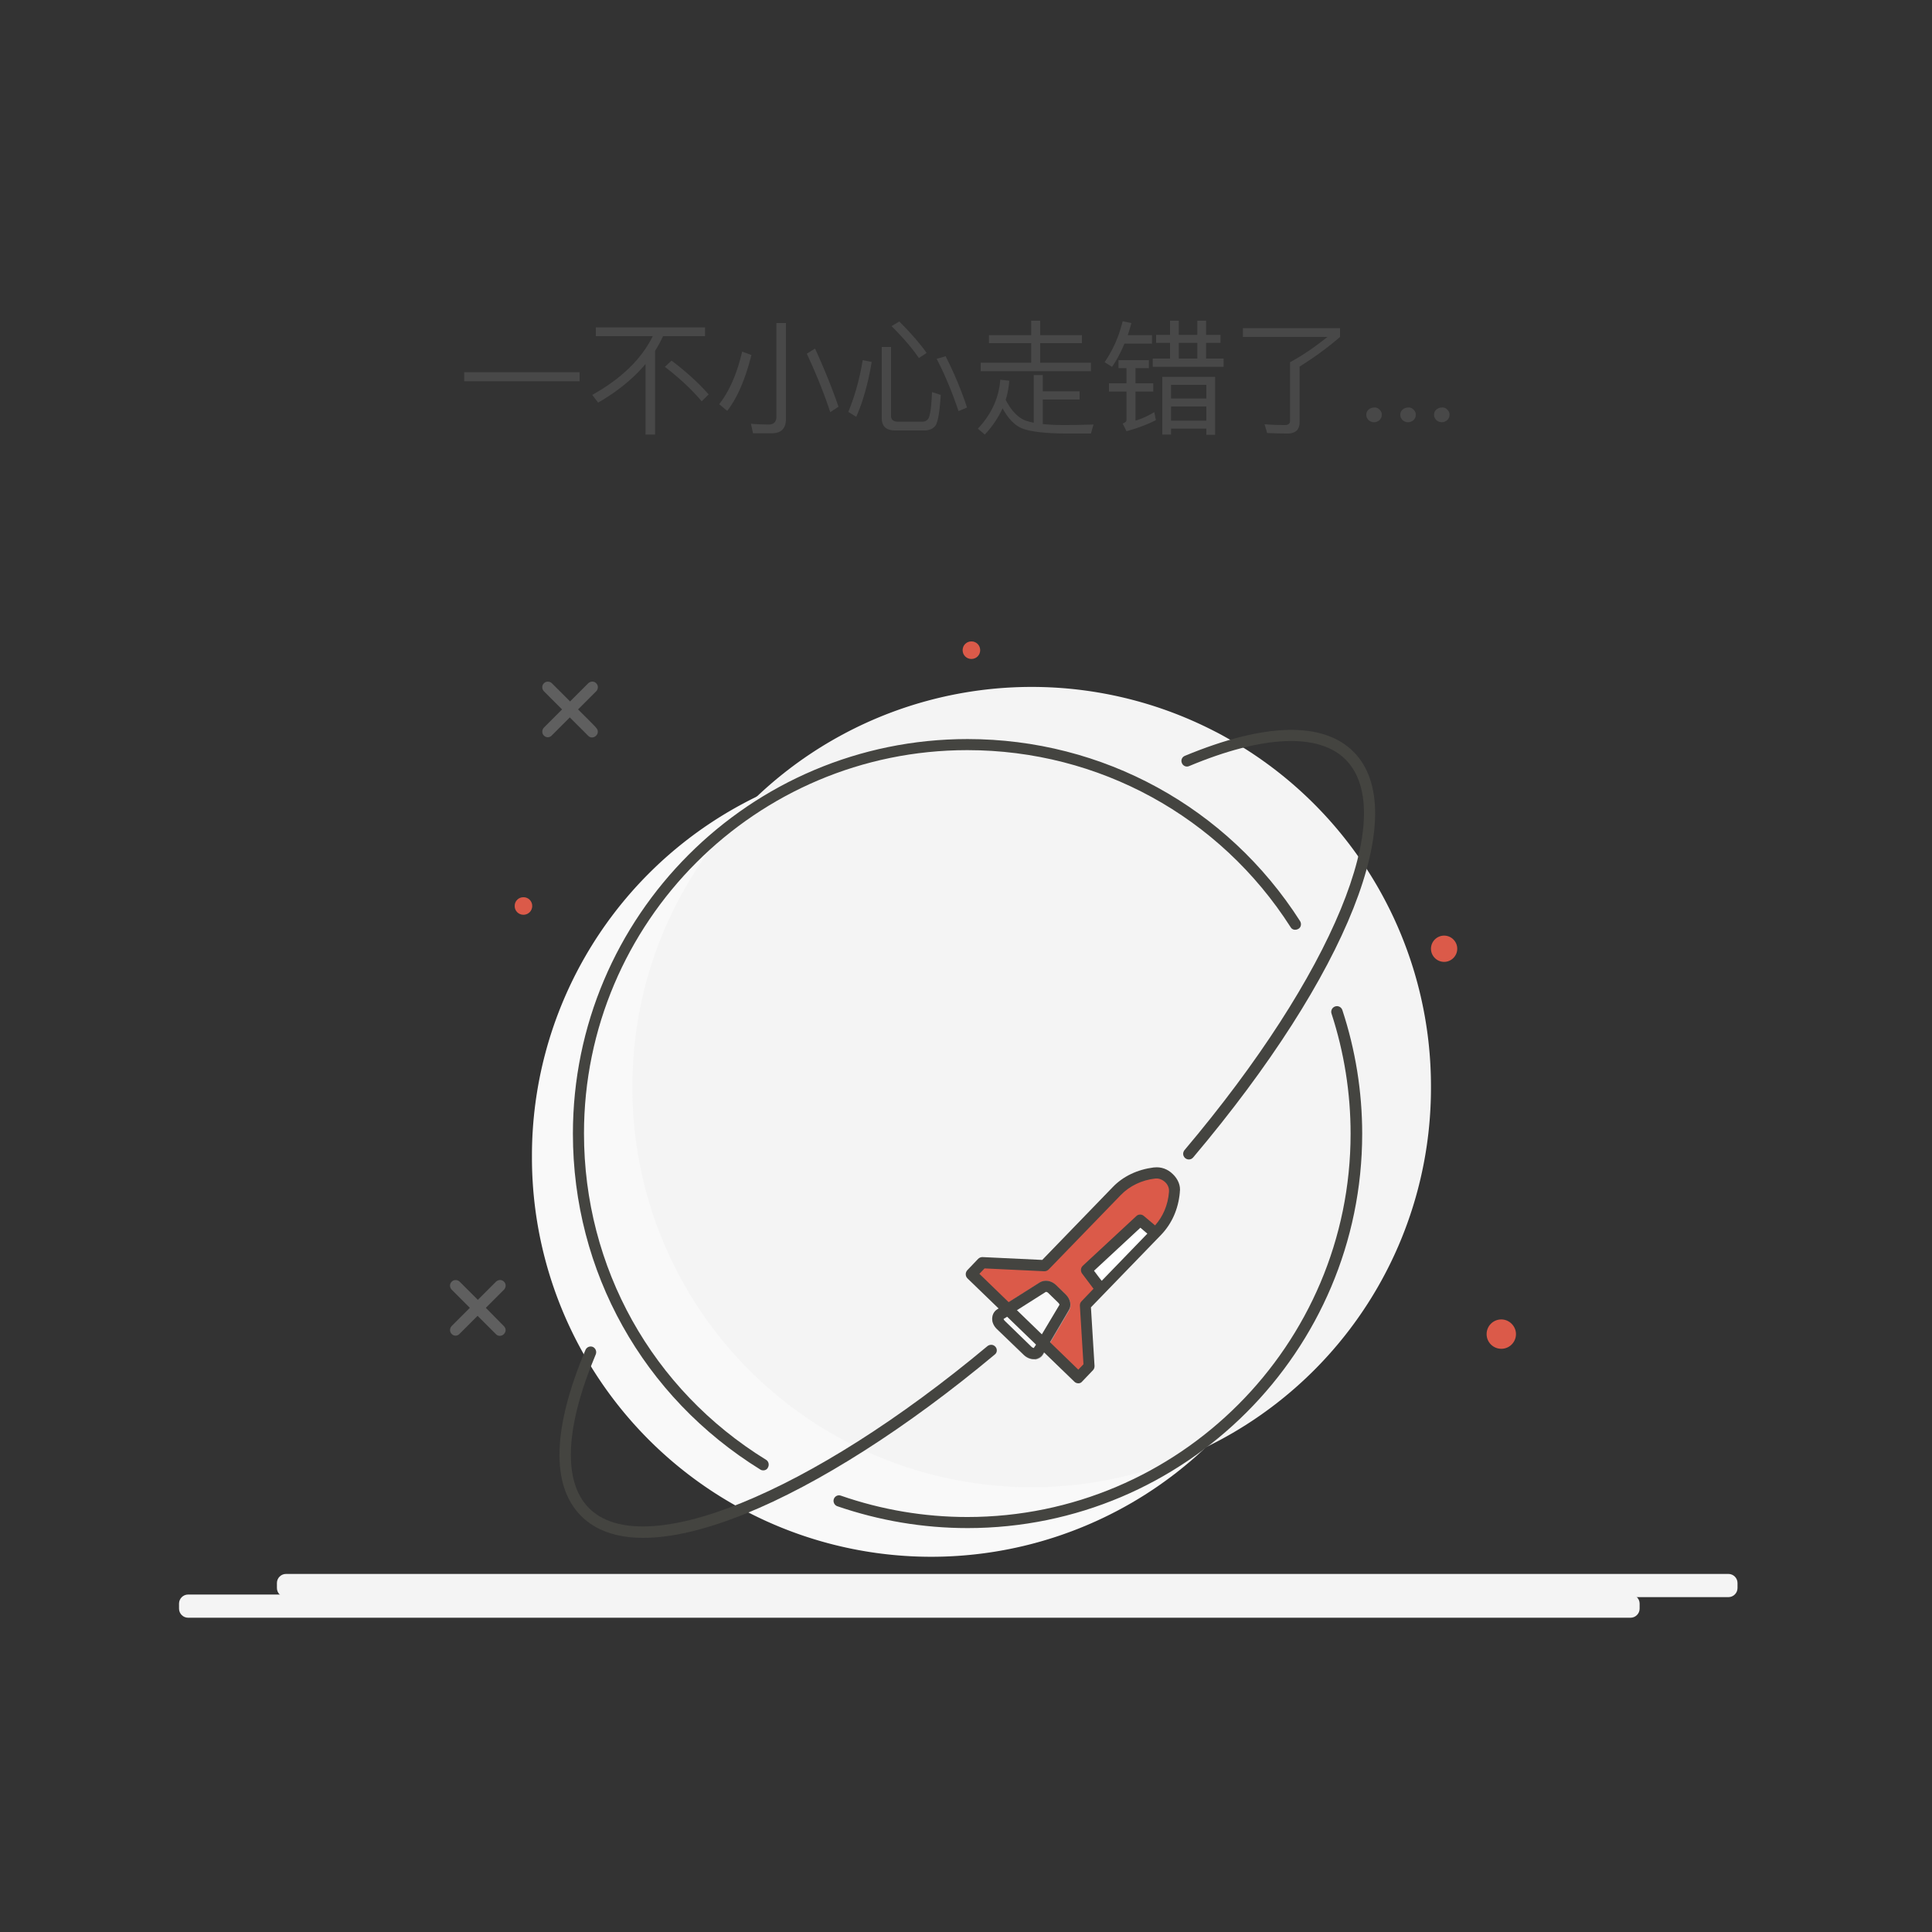 <?xml version="1.0" standalone="no"?><!DOCTYPE svg PUBLIC "-//W3C//DTD SVG 1.1//EN" "http://www.w3.org/Graphics/SVG/1.1/DTD/svg11.dtd"><svg t="1528187924274" class="icon" style="" viewBox="0 0 1024 1024" version="1.1" xmlns="http://www.w3.org/2000/svg" p-id="7639" xmlns:xlink="http://www.w3.org/1999/xlink" width="16" height="16"><rect x="0" y="0" width="1024" height="1024" fill="#333333" stroke="none"/><defs><style type="text/css"></style></defs><path d="M246.033 197.291H307.2v4.779h-61.167v-4.779zM315.802 173.534h57.89v4.642h-22.255c-1.229 2.594-2.594 5.188-4.233 7.782v44.373h-5.052v-37.41c-6.417 7.646-14.746 14.473-25.122 20.48l-3.14-4.096c15.428-8.602 26.078-18.978 32.085-31.13h-30.174v-4.642z m40.141 17.613c7.782 5.871 14.336 11.878 19.661 17.886l-3.686 3.686c-4.779-5.734-11.196-11.878-19.524-18.295l3.55-3.277zM398.268 188.143c-3.277 12.971-7.509 22.801-12.834 29.628l-4.233-3.55c5.325-6.827 9.421-16.111 12.151-27.853l4.915 1.775z m0.819 41.37l-1.092-4.915c3.277 0.273 6.417 0.41 9.284 0.41 2.867 0 4.233-1.365 4.233-4.233v-49.562h5.052v50.79c0 5.052-2.458 7.646-7.509 7.646h-9.967z m32.905-44.783c5.461 12.015 9.557 22.391 12.425 30.857l-4.369 2.867c-3.004-9.148-7.1-19.524-12.425-30.993l4.369-2.731zM462.029 191.829c-1.911 11.332-4.642 21.026-8.192 29.082l-4.233-2.594c3.413-8.192 6.007-17.34 7.646-27.443l4.779 0.956z m12.425 36.318c-4.779 0-7.1-2.185-7.1-6.554v-37.683h4.915v36.591c0 1.911 1.229 3.004 3.686 3.004h12.834c1.638 0 2.731-0.683 3.413-1.911 0.819-1.638 1.502-6.281 1.775-13.79l4.642 1.502c-0.546 9.011-1.502 14.473-2.867 16.384-1.365 1.638-3.277 2.458-6.007 2.458h-15.292z m2.185-57.754c6.417 6.417 11.196 12.015 14.473 16.657l-4.096 2.731c-3.686-5.461-8.602-11.059-14.473-16.93l4.096-2.458z m24.576 18.432a197.973 197.973 0 0 1 11.332 27.17l-4.506 1.911c-3.55-10.513-7.373-19.661-11.605-27.716l4.779-1.365zM548.045 198.793h4.642v8.602h19.524v4.369h-19.524v12.971c3.55 0.41 7.373 0.546 11.605 0.546 4.642 0 9.83-0.137 15.292-0.273l-1.365 4.779h-13.653c-11.605-0.137-19.524-1.092-23.757-3.14-3.55-1.775-6.69-5.188-9.421-10.24-2.321 5.052-5.461 9.694-9.421 13.926l-3.686-3.14c7.236-7.646 11.196-16.384 11.878-25.941l4.779 0.546c-0.273 3.686-0.956 7.1-1.911 10.103 2.867 5.598 6.281 9.148 9.967 10.786 1.365 0.546 3.004 0.956 4.915 1.365v-25.259z m-23.893-21.163h22.391v-7.646h4.779v7.646H573.44v4.233h-22.118v10.377h26.897v4.506h-58.436v-4.506h26.761v-10.377h-22.391v-4.233zM599.654 171.213c-0.41 1.775-1.092 3.823-1.911 6.417h12.834v4.506h-14.609c-1.911 4.642-4.096 8.738-6.554 12.288l-3.959-2.458c4.506-6.554 7.646-13.79 9.557-21.709l4.642 0.956z m-6.827 19.661H608.939v4.233h-7.1v8.055h9.421v4.369h-9.421v15.428c3.14-0.956 6.554-2.458 9.967-4.506l0.819 4.233c-4.506 2.321-9.694 4.233-15.565 5.871l-2.048-4.096c1.365-0.41 2.048-1.092 2.048-1.911v-15.019h-9.284v-4.369h9.284v-8.055h-4.233v-4.233z m19.934-13.38h7.373v-7.509h4.642v7.509h9.83v-7.509h4.642v7.509h7.646v4.233h-7.646v8.329h9.284v4.369h-37.547v-4.369h9.148v-8.329h-7.373V177.493z m31.266 22.255v30.72h-4.642v-3.277h-18.705v3.14h-4.642v-30.583h27.989z m-23.347 11.469h18.705v-7.236h-18.705v7.236z m0 11.742h18.705v-7.509h-18.705v7.509z m4.096-32.905h9.83v-8.329h-9.83v8.329zM683.759 191.966c6.827-3.686 13.38-8.192 19.797-13.38h-44.783v-4.642h51.473v4.642c-6.281 5.461-13.517 10.786-21.436 15.701v29.491c0 3.959-2.185 6.007-6.417 6.007-3.14 0-6.69-0.137-10.786-0.273l-1.365-4.642c3.413 0.273 6.963 0.41 10.786 0.41 1.911 0 2.731-0.819 2.731-2.321v-30.993zM731.136 217.088c0.819 0.683 1.229 1.638 1.229 2.731s-0.41 2.048-1.229 2.867c-0.819 0.683-1.775 1.092-2.867 1.092s-2.048-0.41-2.867-1.092c-0.819-0.819-1.229-1.775-1.229-2.867s0.41-2.048 1.229-2.731c0.819-0.683 1.775-1.092 2.867-1.092 1.092-0.137 2.048 0.273 2.867 1.092zM749.158 217.088c0.819 0.683 1.229 1.638 1.229 2.731s-0.41 2.048-1.229 2.867c-0.819 0.683-1.775 1.092-2.867 1.092s-2.048-0.41-2.867-1.092c-0.819-0.819-1.229-1.775-1.229-2.867s0.41-2.048 1.229-2.731c0.819-0.683 1.775-1.092 2.867-1.092 1.092-0.137 2.048 0.273 2.867 1.092zM767.044 217.088c0.819 0.683 1.229 1.638 1.229 2.731s-0.41 2.048-1.229 2.867c-0.819 0.683-1.775 1.092-2.867 1.092s-2.048-0.41-2.867-1.092c-0.819-0.819-1.229-1.775-1.229-2.867s0.41-2.048 1.229-2.731c0.819-0.683 1.775-1.092 2.867-1.092 1.092-0.137 2.185 0.273 2.867 1.092z" fill="#484848" p-id="7640"></path><path d="M493.568 613.035m-211.627 0a211.627 211.627 0 1 0 423.253 0 211.627 211.627 0 1 0-423.253 0Z" fill="#F9F9F9" p-id="7641"></path><path d="M546.816 576.171m-211.627 0a211.627 211.627 0 1 0 423.253 0 211.627 211.627 0 1 0-423.253 0Z" fill="#F4F4F4" p-id="7642"></path><path d="M512.819 809.916c-23.62 0-46.831-3.959-69.086-11.605-1.502-0.546-2.321-2.321-1.775-3.823 0.546-1.502 2.185-2.321 3.686-1.775 21.572 7.509 44.237 11.332 67.038 11.332 112.094 0 203.162-91.204 203.162-203.162 0-21.572-3.413-43.145-10.103-63.625-0.546-1.502 0.273-3.277 1.911-3.823 1.502-0.546 3.277 0.273 3.823 1.911 6.963 21.163 10.513 43.281 10.513 65.536 0 115.234-93.798 209.033-209.169 209.033z m-108.271-30.583c-0.546 0-1.092-0.137-1.502-0.41-62.259-38.502-99.396-104.994-99.396-178.039 0-115.371 93.798-209.169 209.169-209.169 71.68 0 137.626 36.045 176.265 96.529 0.819 1.365 0.546 3.277-0.956 4.096s-3.277 0.546-4.096-0.956c-37.547-58.709-101.581-93.798-171.349-93.798-112.094 0-203.162 91.204-203.162 203.162 0 70.997 36.045 135.714 96.529 172.988 1.365 0.819 1.775 2.731 0.956 4.096-0.41 0.956-1.365 1.502-2.458 1.502z" fill="#444440" p-id="7643"></path><path d="M340.924 815.104c-14.199 0-25.395-3.959-33.041-11.742-15.974-16.111-15.019-46.558 2.458-87.927 0.683-1.502 2.458-2.185 3.959-1.502 1.365 0.683 2.048 2.321 1.502 3.823-16.247 38.502-17.613 67.447-3.686 81.51 28.399 28.672 117.282-7.373 211.354-85.879 1.365-0.956 3.14-0.819 4.233 0.546 0.956 1.229 0.819 3.004-0.41 3.959-46.421 38.775-93.525 68.813-132.437 84.514-21.026 8.465-39.049 12.698-53.931 12.698z m289.178-200.567c-1.638 0-3.004-1.365-3.004-3.004 0-0.683 0.273-1.365 0.683-1.911 78.643-93.116 113.732-178.313 85.47-206.985-14.063-14.199-43.554-13.107-83.012 3.413-1.502 0.683-3.277-0.137-3.823-1.638-0.683-1.502 0.137-3.277 1.638-3.823 42.462-17.613 73.318-18.295 89.429-2.048 31.13 31.403-3.14 117.828-85.06 214.903-0.683 0.819-1.502 1.092-2.321 1.092z" fill="#444440" p-id="7644"></path><path d="M571.529 730.18L514.731 675.294l5.734-6.007 33.041 1.502 38.229-39.458c5.188-5.325 12.151-8.738 20.07-9.694h0.273c5.325-0.683 10.786 4.642 10.377 9.967v0.273c-0.683 7.919-3.823 15.019-9.011 20.343l-38.229 39.458 1.911 32.358c0.273 0.137-5.598 6.144-5.598 6.144z" fill="#DB5A49" p-id="7645"></path><path d="M272.794 480.188c0 2.594 2.048 4.642 4.642 4.642s4.642-2.048 4.642-4.642-2.048-4.642-4.642-4.642-4.642 2.048-4.642 4.642zM510.225 344.61c0 2.594 2.048 4.642 4.642 4.642s4.642-2.048 4.642-4.642-2.048-4.642-4.642-4.642-4.642 2.048-4.642 4.642zM760.764 502.852c0 2.594 2.048 4.642 4.642 4.642s4.642-2.048 4.642-4.642-2.048-4.642-4.642-4.642-4.642 2.185-4.642 4.642z" fill="#444440" p-id="7646"></path><path d="M547.908 720.486c-1.911 0-3.823-0.819-5.188-2.185l-14.473-13.926c-1.638-1.638-2.594-3.959-2.321-6.007 0.137-1.775 1.092-3.277 2.594-4.233l22.665-14.336c2.458-1.638 6.007-1.092 8.465 1.365l5.325 5.188c2.458 2.321 3.14 5.871 1.638 8.329l-13.653 23.211c-0.819 1.502-2.321 2.458-4.096 2.731-0.273-0.137-0.683-0.137-0.956-0.137z m-1.092-6.554c0.273 0.273 0.683 0.546 1.092 0.546l13.517-22.938s-0.137-0.546-0.683-1.092l-5.325-5.188c-0.546-0.546-1.092-0.546-1.229-0.546L531.797 699.051c0.137 0.41 0.273 0.819 0.546 0.956l14.473 13.926z" fill="#AAAAAA" p-id="7647"></path><path d="M272.794 480.188c0 2.594 2.048 4.642 4.642 4.642s4.642-2.048 4.642-4.642-2.048-4.642-4.642-4.642-4.642 2.048-4.642 4.642zM510.225 344.61c0 2.594 2.048 4.642 4.642 4.642s4.642-2.048 4.642-4.642-2.048-4.642-4.642-4.642-4.642 2.048-4.642 4.642zM758.443 502.852c0 3.823 3.14 6.963 6.963 6.963s6.963-3.14 6.963-6.963-3.14-6.963-6.963-6.963-6.963 3.14-6.963 6.963zM787.934 707.106c0 4.369 3.55 7.782 7.782 7.782 4.369 0 7.782-3.55 7.782-7.782s-3.55-7.782-7.782-7.782-7.782 3.413-7.782 7.782z" fill="#DB5A49" p-id="7648"></path><path d="M306.381 376.013l9.694-9.694c1.092-1.229 1.092-3.14-0.137-4.233-1.092-1.092-2.867-1.092-4.096 0l-9.694 9.694-9.694-9.694c-1.229-1.092-3.14-1.092-4.233 0.137-1.092 1.092-1.092 2.867 0 4.096l9.694 9.694-9.694 9.694c-1.092 1.229-1.092 3.14 0.137 4.233 1.092 1.092 2.867 1.092 3.959 0l9.694-9.694 9.694 9.694c1.092 1.229 3.004 1.229 4.233 0 1.229-1.229 1.229-3.004 0-4.233 0.137-0.137-9.557-9.694-9.557-9.694zM257.502 693.18l9.694-9.694c1.092-1.229 1.092-3.14-0.137-4.233-1.092-1.092-2.867-1.092-4.096 0l-9.694 9.694-9.694-9.694c-1.229-1.092-3.14-1.092-4.233 0.137-1.092 1.092-1.092 2.867 0 4.096l9.694 9.694-9.694 9.694c-1.092 1.229-1.092 3.14 0.137 4.233 1.092 1.092 2.867 1.092 3.959 0l9.694-9.694 9.694 9.694c1.092 1.229 3.004 1.229 4.233 0 1.229-1.229 1.229-3.004 0-4.233l-9.557-9.694z" fill="#5F5F5F" p-id="7649"></path><path d="M544.768 716.117l-14.473-13.926c-1.911-1.775-2.048-4.506-0.273-5.598l22.665-14.336c1.365-0.819 3.277-0.41 4.779 0.956l5.325 5.188c1.502 1.365 1.911 3.413 1.092 4.779l-13.653 23.211c-0.956 1.638-3.55 1.502-5.461-0.273z" fill="#F9F9F9" p-id="7650"></path><path d="M604.297 646.758L575.898 673.109l7.782 10.24 28.945-29.764-8.329-6.827z" fill="#FFFFFF" p-id="7651"></path><path d="M621.636 622.319c-2.731-2.731-6.281-3.959-9.83-3.55h-0.273c-8.602 1.092-16.247 4.642-21.845 10.513l-37.274 38.502-31.676-1.502c-0.819 0-1.638 0.273-2.321 0.956l-5.734 6.007c-1.092 1.229-1.092 3.004 0 4.233l56.798 54.886c0.546 0.546 1.365 0.819 2.048 0.819 0.819 0 1.502-0.273 2.048-0.956l5.734-6.007c0.546-0.546 0.819-1.365 0.819-2.185l-1.911-31.13 37.274-38.502c5.598-5.871 9.011-13.517 9.83-22.255v-0.273c0.546-3.413-0.956-6.963-3.686-9.557z m-41.779 51.2l24.576-22.801 3.686 3.14-24.166 24.986c-0.137 0-4.096-5.325-4.096-5.325z m39.731-41.779c-0.546 6.963-3.14 12.971-7.373 17.749L606.208 644.437c-1.092-0.956-2.867-0.956-3.959 0.137l-28.399 26.351c-1.092 1.092-1.229 2.731-0.41 3.959l6.144 8.192-6.417 6.69c-0.546 0.546-0.819 1.365-0.819 2.185l1.911 31.13-2.731 2.867-52.429-50.79 2.731-2.867 31.676 1.502c0.819 0 1.638-0.273 2.321-0.956l38.229-39.458c4.642-4.779 11.059-7.919 18.295-8.738h0.273c1.638-0.137 3.413 0.546 4.915 1.911 1.502 1.365 2.185 3.277 2.048 4.915v0.273z" fill="#444440" p-id="7652"></path><path d="M564.975 686.217l-5.325-5.188c-2.458-2.321-5.871-2.867-8.465-1.365l-22.665 14.336c-1.502 0.956-2.321 2.458-2.594 4.233-0.273 2.185 0.683 4.369 2.321 6.007l14.473 13.926c1.502 1.365 3.413 2.185 5.188 2.185h0.819c1.638-0.273 3.277-1.229 4.096-2.731l13.653-23.211c1.502-2.321 0.956-5.734-1.502-8.192z m-17.067 28.262c-0.41-0.137-0.819-0.273-1.092-0.546L532.48 700.006c-0.273-0.273-0.546-0.683-0.546-0.956l2.458-1.502 15.292 14.336-1.775 2.594z m3.55-6.007l-13.926-13.107 16.794-10.65c0.137 0 0.683 0 1.229 0.546l5.325 5.188c0.546 0.546 0.683 0.956 0.683 1.092l-10.103 16.93z" fill="#444440" p-id="7653"></path><path d="M916.139 846.507H151.552c-2.594 0-4.779-2.185-4.779-4.779v-2.731c0-2.594 2.185-4.779 4.779-4.779h764.587c2.594 0 4.779 2.185 4.779 4.779v2.731c0 2.594-2.185 4.779-4.779 4.779z" fill="#F4F4F4" p-id="7654"></path><path d="M557.329 843.093c2.594 0 2.594-4.096 0-4.096-2.731 0-2.731 4.096 0 4.096zM864.256 857.429H99.669c-2.594 0-4.779-2.185-4.779-4.779v-2.731c0-2.594 2.185-4.779 4.779-4.779h764.587c2.594 0 4.779 2.185 4.779 4.779v2.731c0 2.594-2.185 4.779-4.779 4.779z" fill="#F4F4F4" p-id="7655"></path></svg>